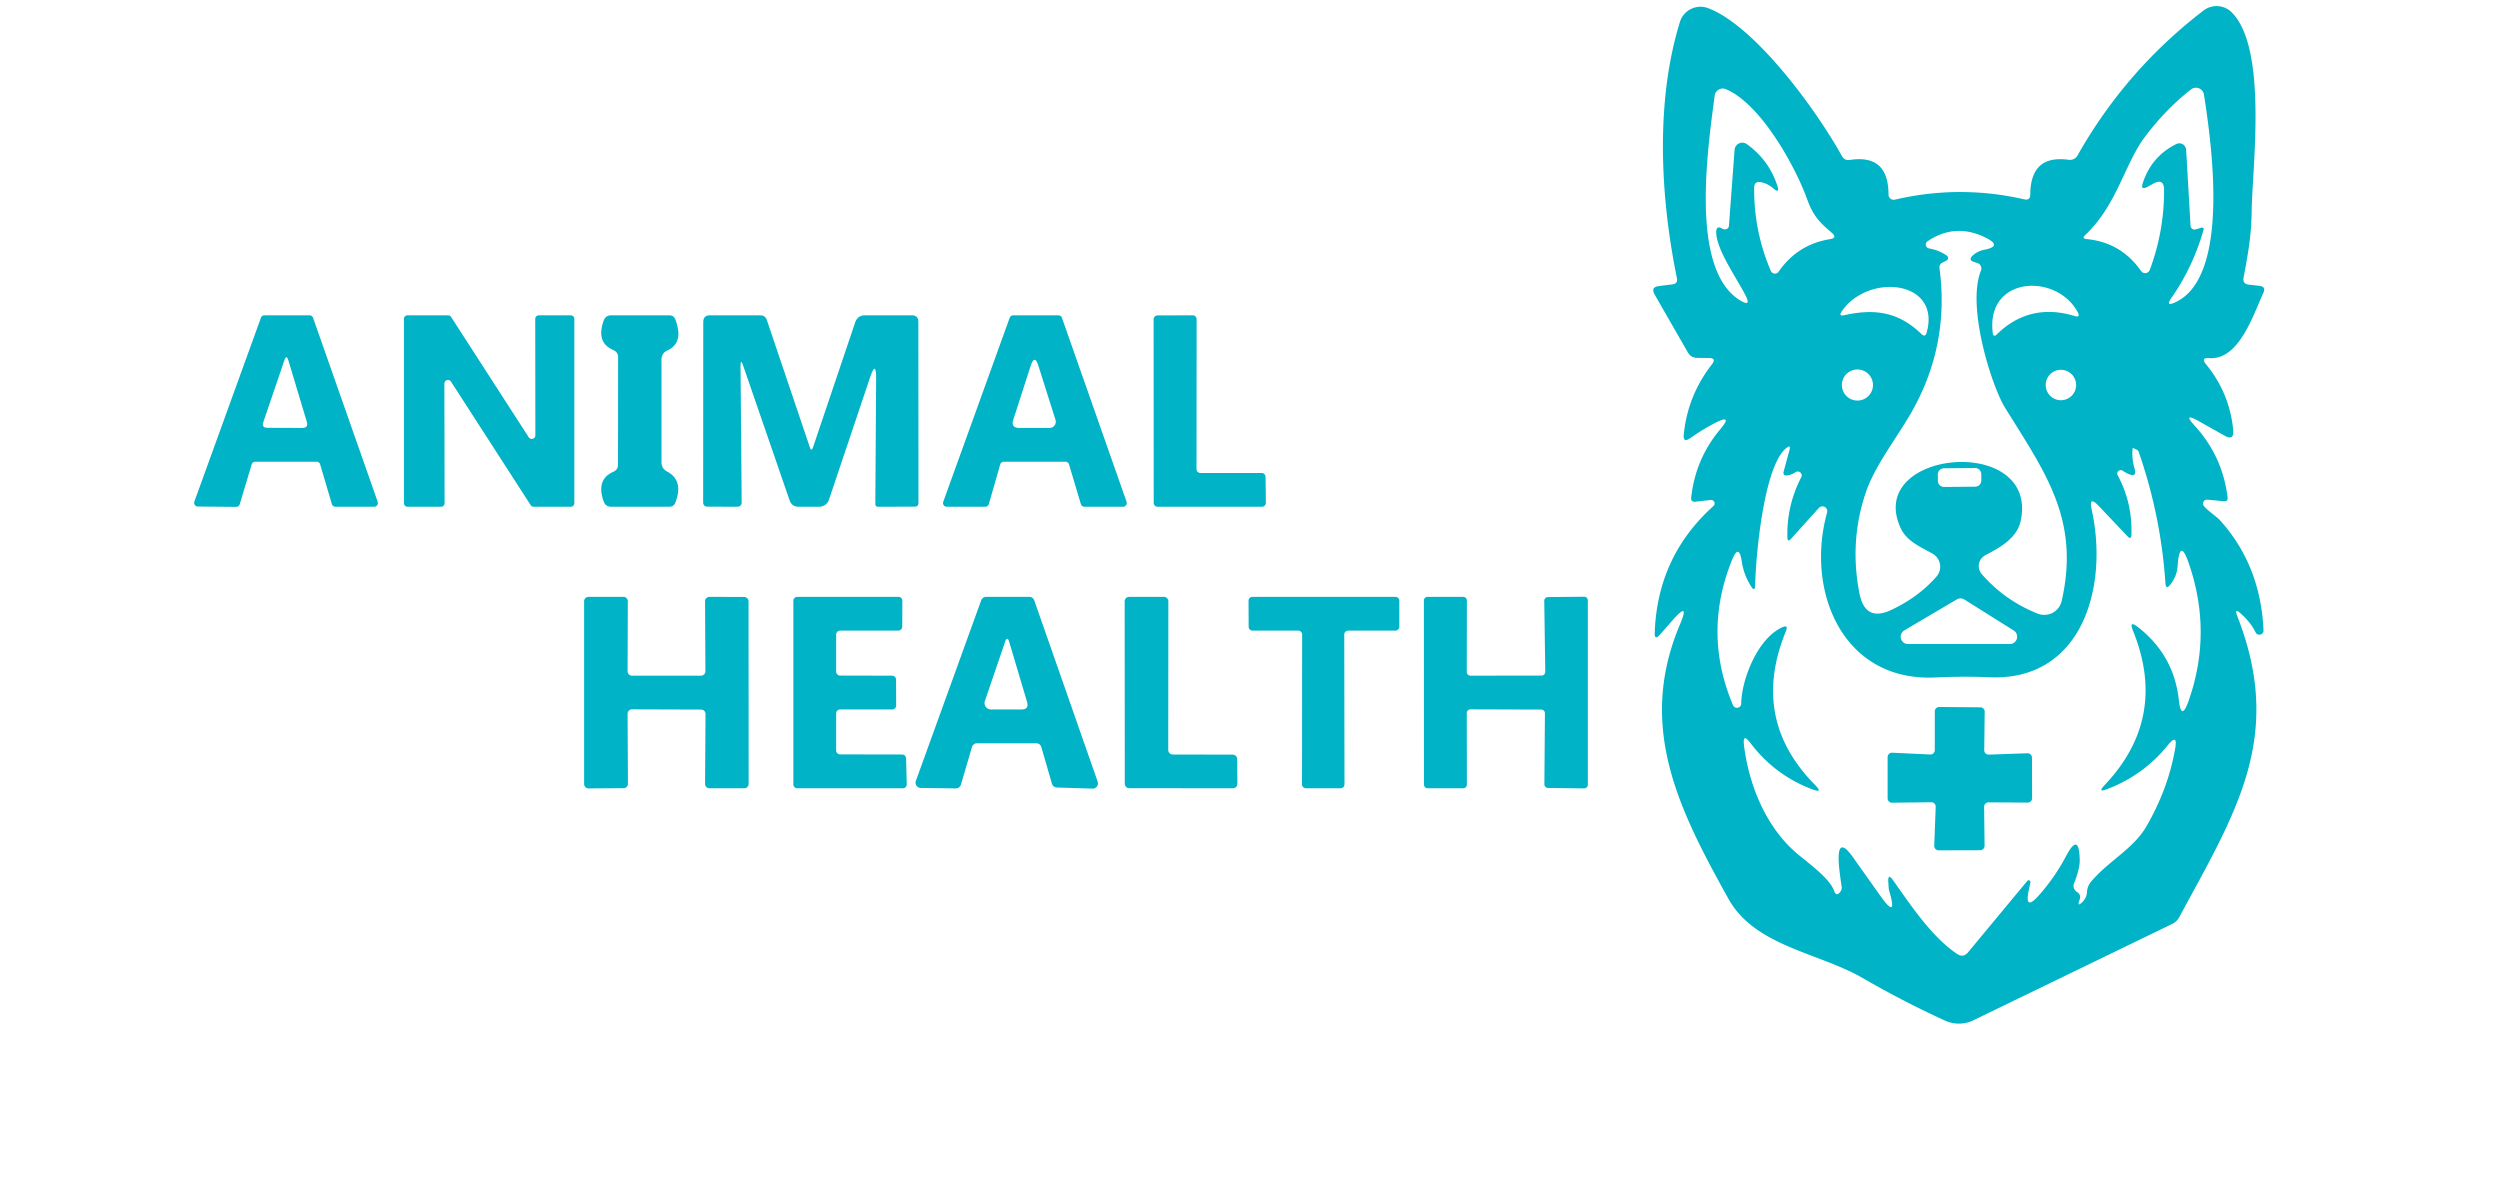 <?xml version="1.0" encoding="UTF-8" standalone="no"?>
<!DOCTYPE svg PUBLIC "-//W3C//DTD SVG 1.1//EN" "http://www.w3.org/Graphics/SVG/1.1/DTD/svg11.dtd">
<svg xmlns="http://www.w3.org/2000/svg" version="1.1" viewBox="0.00 0.00 222.00 105.00">
<path fill="#00b3c6" d="
  M 198.67 54.71
  C 202.86 65.42 198.58 72.07 193.52 81.44
  A 1.42 1.42 0.0 0 1 192.88 82.05
  L 175.24 90.60
  A 2.96 2.94 44.2 0 1 172.72 90.63
  Q 169.02 88.94 165.37 86.83
  C 161.49 84.59 155.83 84.03 153.49 79.82
  C 149.00 71.76 145.37 64.45 149.19 55.43
  Q 150.08 53.32 148.56 55.04
  L 147.40 56.36
  Q 146.91 56.91 146.94 56.18
  Q 147.18 49.40 152.15 44.94
  A 0.31 0.31 0.0 0 0 151.90 44.40
  L 150.56 44.55
  Q 150.13 44.60 150.18 44.17
  Q 150.56 40.74 152.75 38.13
  Q 153.94 36.72 152.30 37.56
  Q 151.16 38.15 150.09 38.91
  Q 149.44 39.36 149.52 38.57
  Q 149.87 35.11 152.01 32.37
  Q 152.46 31.79 151.73 31.79
  L 150.72 31.78
  Q 150.16 31.78 149.88 31.29
  L 146.94 26.17
  Q 146.55 25.49 147.33 25.40
  L 148.51 25.25
  Q 149.01 25.19 148.91 24.70
  C 147.44 17.50 146.98 9.06 149.18 1.94
  A 1.91 1.91 0.0 0 1 151.67 0.72
  C 155.90 2.31 161.40 9.93 163.55 13.84
  Q 163.79 14.28 164.28 14.20
  Q 167.70 13.68 167.70 17.28
  A 0.46 0.46 0.0 0 0 168.26 17.73
  Q 174.00 16.39 179.75 17.70
  Q 180.29 17.82 180.29 17.26
  Q 180.31 13.72 183.70 14.19
  A 0.77 0.76 -70.8 0 0 184.48 13.81
  Q 188.77 6.22 195.68 0.93
  A 1.91 1.90 48.8 0 1 198.18 1.10
  C 201.41 4.34 199.98 15.04 199.95 18.74
  C 199.92 20.97 199.61 22.62 199.23 24.65
  Q 199.13 25.22 199.71 25.28
  L 200.61 25.38
  Q 201.25 25.44 200.98 26.02
  C 200.06 28.02 198.81 32.00 196.17 31.80
  Q 195.40 31.75 195.89 32.34
  Q 197.99 34.90 198.31 38.19
  Q 198.40 39.17 197.55 38.69
  L 195.27 37.41
  Q 193.75 36.56 194.92 37.84
  Q 197.37 40.54 197.81 44.17
  Q 197.85 44.55 197.48 44.51
  L 196.02 44.37
  A 0.35 0.35 0.0 0 0 195.71 44.94
  C 196.11 45.42 196.83 45.85 197.19 46.26
  Q 200.75 50.25 201.00 55.98
  A 0.37 0.37 0.0 0 1 200.30 56.16
  Q 199.87 55.28 198.99 54.49
  Q 198.36 53.92 198.67 54.71
  Z
  M 157.45 16.71
  Q 156.99 16.31 156.38 16.18
  Q 155.77 16.06 155.77 16.69
  Q 155.74 20.53 157.25 24.06
  A 0.40 0.40 0.0 0 0 157.94 24.13
  Q 159.61 21.71 162.49 21.24
  Q 163.20 21.13 162.65 20.66
  C 161.54 19.72 161.00 19.14 160.47 17.68
  C 159.40 14.72 156.34 9.21 153.26 7.92
  A 0.73 0.72 -75.0 0 0 152.26 8.50
  C 151.69 12.98 149.96 24.08 154.62 26.73
  Q 155.48 27.22 155.05 26.33
  C 154.33 24.85 152.38 22.16 152.40 20.59
  Q 152.41 19.99 152.93 20.30
  Q 153.07 20.39 153.24 20.36
  Q 153.51 20.31 153.53 20.04
  L 154.03 13.31
  A 0.69 0.69 0.0 0 1 155.12 12.80
  Q 157.07 14.20 157.82 16.47
  Q 158.08 17.27 157.45 16.71
  Z
  M 190.29 16.22
  Q 191.07 13.87 193.26 12.79
  A 0.61 0.60 75.1 0 1 194.13 13.30
  L 194.52 20.05
  A 0.36 0.35 80.1 0 0 194.97 20.37
  L 195.51 20.21
  A 0.14 0.14 0.0 0 1 195.68 20.39
  Q 194.75 23.69 192.80 26.49
  Q 192.28 27.24 193.11 26.87
  C 198.08 24.68 196.40 12.80 195.71 8.39
  A 0.72 0.72 0.0 0 0 194.56 7.94
  Q 192.25 9.76 190.42 12.22
  C 188.66 14.60 187.95 18.26 185.17 20.87
  Q 184.83 21.19 185.30 21.23
  Q 188.36 21.53 190.13 24.07
  A 0.44 0.44 0.0 0 0 190.90 23.97
  Q 192.18 20.54 192.17 16.88
  Q 192.17 15.78 191.21 16.31
  L 190.72 16.58
  Q 190.04 16.95 190.29 16.22
  Z
  M 175.16 22.71
  Q 175.58 22.30 176.21 22.18
  Q 177.84 21.86 176.36 21.12
  Q 173.63 19.75 171.16 21.43
  A 0.35 0.35 0.0 0 0 171.29 22.06
  Q 172.18 22.21 172.88 22.70
  A 0.26 0.26 0.0 0 1 172.85 23.14
  L 172.49 23.32
  Q 172.18 23.48 172.23 23.83
  Q 173.15 30.80 169.60 36.85
  C 168.25 39.14 166.43 41.47 165.66 43.80
  Q 164.22 48.11 165.12 52.70
  Q 165.63 55.25 167.93 54.17
  Q 170.36 53.03 171.96 51.20
  A 1.33 1.33 0.0 0 0 171.62 49.17
  C 170.56 48.57 169.32 48.07 168.78 46.90
  C 165.57 39.93 181.00 38.51 179.45 46.20
  C 179.13 47.78 177.64 48.60 176.30 49.30
  A 1.09 1.09 0.0 0 0 175.98 50.98
  Q 178.02 53.33 180.95 54.49
  A 1.58 1.58 0.0 0 0 183.07 53.39
  C 184.73 46.17 181.65 42.01 178.05 36.21
  C 176.87 34.31 174.61 27.22 175.91 24.03
  A 0.51 0.51 0.0 0 0 175.60 23.36
  L 175.28 23.26
  Q 174.77 23.09 175.16 22.71
  Z
  M 163.77 27.99
  C 166.50 27.38 168.61 27.71 170.62 29.66
  Q 170.96 29.99 171.09 29.53
  C 172.39 24.86 165.86 24.22 163.54 27.66
  Q 163.24 28.11 163.77 27.99
  Z
  M 177.25 29.76
  Q 180.18 26.84 184.22 28.06
  Q 184.77 28.23 184.50 27.72
  C 182.60 24.18 176.24 24.52 176.97 29.67
  A 0.17 0.16 -27.0 0 0 177.25 29.76
  Z
  M 166.32 34.19
  A 1.38 1.38 0.0 0 0 164.94 32.81
  A 1.38 1.38 0.0 0 0 163.56 34.19
  A 1.38 1.38 0.0 0 0 164.94 35.57
  A 1.38 1.38 0.0 0 0 166.32 34.19
  Z
  M 184.36 34.19
  A 1.35 1.35 0.0 0 0 183.01 32.84
  A 1.35 1.35 0.0 0 0 181.66 34.19
  A 1.35 1.35 0.0 0 0 183.01 35.54
  A 1.35 1.35 0.0 0 0 184.36 34.19
  Z
  M 180.30 78.37
  L 180.16 79.03
  Q 179.74 80.99 181.07 79.49
  Q 182.47 77.91 183.49 75.98
  Q 184.63 73.84 184.68 76.38
  Q 184.69 77.13 184.18 78.44
  A 0.63 0.62 26.8 0 0 184.44 79.21
  Q 184.83 79.45 184.66 79.92
  Q 184.42 80.60 184.93 80.09
  Q 185.30 79.72 185.33 79.17
  A 1.51 1.48 -23.7 0 1 185.68 78.30
  C 187.26 76.43 189.44 75.38 190.59 73.40
  Q 192.53 70.06 193.15 66.50
  Q 193.41 65.05 192.48 66.20
  Q 190.32 68.86 187.10 70.08
  Q 186.24 70.41 186.87 69.74
  Q 192.55 63.76 189.41 56.01
  Q 189.02 55.05 189.84 55.68
  Q 193.04 58.16 193.48 62.16
  Q 193.69 64.08 194.34 62.26
  Q 196.49 56.17 194.36 50.01
  Q 193.56 47.68 193.37 50.27
  Q 193.31 51.19 192.71 51.93
  Q 192.33 52.39 192.29 51.79
  Q 191.89 45.79 189.91 40.11
  Q 189.86 39.98 189.73 39.93
  Q 189.62 39.89 189.50 39.81
  Q 189.38 39.74 189.37 39.87
  Q 189.30 40.75 189.54 41.58
  Q 189.80 42.45 188.97 42.07
  Q 188.74 41.97 188.50 41.80
  A 0.31 0.31 0.0 0 0 188.05 42.20
  Q 189.37 44.66 189.27 47.49
  Q 189.25 47.97 188.92 47.62
  L 186.36 44.92
  Q 185.46 43.98 185.74 45.25
  C 187.27 52.18 184.86 60.50 176.67 60.14
  Q 174.38 60.04 171.81 60.16
  C 163.60 60.52 160.31 52.44 162.25 45.50
  A 0.43 0.43 0.0 0 0 161.52 45.10
  L 159.04 47.85
  Q 158.73 48.19 158.72 47.72
  Q 158.65 44.91 159.94 42.40
  A 0.35 0.35 0.0 0 0 159.43 41.94
  Q 159.12 42.15 158.74 42.21
  Q 158.27 42.29 158.40 41.83
  L 158.90 39.99
  Q 159.06 39.43 158.61 39.80
  C 156.67 41.37 155.93 49.07 155.86 51.90
  Q 155.85 52.66 155.46 52.01
  Q 154.84 51.01 154.67 49.86
  Q 154.42 48.19 153.79 49.76
  Q 151.19 56.23 153.89 62.62
  A 0.38 0.38 0.0 0 0 154.62 62.48
  C 154.65 60.36 156.05 56.72 158.25 55.71
  Q 158.84 55.44 158.59 56.05
  Q 155.39 63.84 161.17 69.70
  Q 161.95 70.48 160.92 70.09
  Q 157.59 68.83 155.44 65.98
  Q 154.72 65.03 154.87 66.21
  C 155.31 69.74 156.84 73.54 159.69 75.89
  C 160.92 76.90 162.49 78.05 162.88 79.13
  Q 163.06 79.63 163.40 79.22
  Q 163.57 79.01 163.54 78.74
  Q 163.32 77.29 163.28 76.57
  Q 163.16 74.17 164.55 76.13
  L 166.96 79.53
  Q 168.57 81.80 167.74 79.03
  Q 167.72 78.97 167.68 78.30
  Q 167.64 77.51 168.10 78.16
  C 169.62 80.31 171.58 83.26 173.81 84.72
  Q 174.35 85.07 174.76 84.57
  L 180.02 78.23
  A 0.16 0.16 0.0 0 1 180.30 78.37
  Z
  M 175.938 42.103
  A 0.55 0.55 0.0 0 0 175.383 41.558
  L 172.623 41.582
  A 0.55 0.55 0.0 0 0 172.078 42.137
  L 172.083 42.697
  A 0.55 0.55 0.0 0 0 172.637 43.242
  L 175.397 43.218
  A 0.55 0.55 0.0 0 0 175.942 42.663
  L 175.938 42.103
  Z
  M 169.10 55.98
  A 0.65 0.65 0.0 0 0 169.43 57.19
  L 178.47 57.19
  A 0.65 0.65 0.0 0 0 178.82 55.99
  L 174.44 53.24
  A 0.65 0.65 0.0 0 0 173.76 53.23
  L 169.10 55.98
  Z"
/>
<path fill="#00b3c6" d="
  M 22.35 41.24
  L 21.29 44.77
  A 0.33 0.33 0.0 0 1 20.97 45.01
  L 17.57 44.98
  A 0.33 0.33 0.0 0 1 17.26 44.54
  L 23.17 28.22
  A 0.33 0.33 0.0 0 1 23.48 28.00
  L 27.49 28.00
  A 0.33 0.33 0.0 0 1 27.80 28.22
  L 33.54 44.56
  A 0.33 0.33 0.0 0 1 33.22 45.00
  L 29.79 45.00
  A 0.33 0.33 0.0 0 1 29.47 44.76
  L 28.43 41.24
  A 0.33 0.33 0.0 0 0 28.11 41.00
  L 22.67 41.00
  A 0.33 0.33 0.0 0 0 22.35 41.24
  Z
  M 25.25 32.00
  L 23.39 37.46
  Q 23.20 37.99 23.77 37.99
  L 26.83 38.00
  Q 27.41 38.00 27.24 37.44
  L 25.61 32.01
  Q 25.44 31.45 25.25 32.00
  Z"
/>
<path fill="#00b3c6" d="
  M 39.16 45.00
  L 36.19 45.00
  A 0.32 0.32 0.0 0 1 35.87 44.68
  L 35.87 28.32
  A 0.32 0.32 0.0 0 1 36.19 28.00
  L 39.80 28.00
  A 0.32 0.32 0.0 0 1 40.06 28.15
  L 46.95 38.83
  A 0.32 0.32 0.0 0 0 47.54 38.66
  L 47.53 28.32
  A 0.32 0.32 0.0 0 1 47.85 28.00
  L 50.68 28.00
  A 0.32 0.32 0.0 0 1 51.00 28.32
  L 51.00 44.68
  A 0.32 0.32 0.0 0 1 50.68 45.00
  L 47.38 45.00
  A 0.32 0.32 0.0 0 1 47.12 44.85
  L 40.05 33.89
  A 0.32 0.32 0.0 0 0 39.46 34.06
  L 39.48 44.68
  A 0.32 0.32 0.0 0 1 39.16 45.00
  Z"
/>
<path fill="#00b3c6" d="
  M 58.74 31.94
  L 58.74 41.06
  Q 58.74 41.60 59.22 41.86
  Q 60.74 42.66 59.97 44.64
  Q 59.83 45.00 59.44 45.00
  L 54.27 45.00
  Q 53.78 45.00 53.61 44.54
  Q 52.90 42.57 54.47 41.89
  Q 54.88 41.71 54.88 41.27
  L 54.89 31.73
  Q 54.89 31.27 54.47 31.09
  Q 52.90 30.42 53.61 28.46
  Q 53.78 28.00 54.27 28.00
  L 59.44 28.00
  Q 59.83 28.00 59.97 28.36
  Q 60.76 30.44 59.26 31.12
  Q 58.74 31.36 58.74 31.94
  Z"
/>
<path fill="#00b3c6" d="
  M 65.76 32.53
  L 65.86 44.57
  Q 65.87 45.00 65.43 45.00
  L 62.84 44.99
  Q 62.44 44.99 62.44 44.59
  L 62.45 28.59
  Q 62.46 28.00 63.04 28.00
  L 67.50 28.00
  Q 67.96 28.00 68.10 28.43
  L 71.91 39.71
  Q 72.05 40.14 72.20 39.71
  L 75.94 28.63
  Q 76.16 28.00 76.82 28.00
  L 80.96 28.00
  Q 81.55 28.00 81.55 28.59
  L 81.56 44.65
  Q 81.56 44.99 81.22 44.99
  L 77.99 45.00
  Q 77.72 45.00 77.73 44.74
  L 77.80 33.67
  Q 77.81 31.87 77.24 33.58
  L 73.61 44.38
  A 0.92 0.91 9.3 0 1 72.74 45.00
  L 70.92 45.00
  Q 70.31 45.00 70.11 44.41
  L 66.00 32.49
  Q 65.76 31.78 65.76 32.53
  Z"
/>
<path fill="#00b3c6" d="
  M 88.82 41.24
  L 87.81 44.76
  A 0.33 0.33 0.0 0 1 87.49 45.00
  L 84.07 45.00
  A 0.33 0.33 0.0 0 1 83.76 44.56
  L 89.66 28.22
  A 0.33 0.33 0.0 0 1 89.97 28.00
  L 93.99 28.00
  A 0.33 0.33 0.0 0 1 94.30 28.22
  L 100.04 44.56
  A 0.33 0.33 0.0 0 1 99.72 45.00
  L 96.30 45.00
  A 0.33 0.33 0.0 0 1 95.98 44.76
  L 94.93 41.24
  A 0.33 0.33 0.0 0 0 94.61 41.00
  L 89.14 41.00
  A 0.33 0.33 0.0 0 0 88.82 41.24
  Z
  M 91.52 32.50
  L 89.98 37.27
  Q 89.75 38.00 90.52 38.00
  L 93.21 38.00
  A 0.55 0.55 0.0 0 0 93.73 37.29
  L 92.22 32.51
  Q 91.87 31.40 91.52 32.50
  Z"
/>
<path fill="#00b3c6" d="
  M 106.60 42.00
  L 112.03 42.00
  A 0.35 0.35 0.0 0 1 112.38 42.35
  L 112.41 44.65
  A 0.35 0.35 0.0 0 1 112.06 45.00
  L 102.80 45.00
  A 0.35 0.35 0.0 0 1 102.45 44.65
  L 102.44 28.36
  A 0.35 0.35 0.0 0 1 102.79 28.01
  L 105.91 28.00
  A 0.35 0.35 0.0 0 1 106.26 28.35
  L 106.25 41.65
  A 0.35 0.35 0.0 0 0 106.60 42.00
  Z"
/>
<path fill="#00b3c6" d="
  M 56.12 60.00
  L 62.25 60.00
  A 0.39 0.39 0.0 0 0 62.64 59.61
  L 62.61 53.39
  A 0.39 0.39 0.0 0 1 63.00 53.00
  L 66.08 53.01
  A 0.39 0.39 0.0 0 1 66.47 53.40
  L 66.48 69.61
  A 0.39 0.39 0.0 0 1 66.09 70.00
  L 63.00 70.00
  A 0.39 0.39 0.0 0 1 62.61 69.61
  L 62.65 63.40
  A 0.39 0.39 0.0 0 0 62.26 63.01
  L 56.12 62.99
  A 0.39 0.39 0.0 0 0 55.73 63.38
  L 55.76 69.60
  A 0.39 0.39 0.0 0 1 55.37 69.99
  L 52.26 70.01
  A 0.39 0.39 0.0 0 1 51.87 69.62
  L 51.87 53.39
  A 0.39 0.39 0.0 0 1 52.26 53.00
  L 55.36 53.00
  A 0.39 0.39 0.0 0 1 55.75 53.39
  L 55.73 59.61
  A 0.39 0.39 0.0 0 0 56.12 60.00
  Z"
/>
<path fill="#00b3c6" d="
  M 74.25 63.35
  L 74.25 66.64
  A 0.35 0.35 0.0 0 0 74.60 66.99
  L 80.11 67.00
  A 0.35 0.35 0.0 0 1 80.46 67.34
  L 80.52 69.64
  A 0.35 0.35 0.0 0 1 80.17 70.00
  L 70.80 70.00
  A 0.35 0.35 0.0 0 1 70.45 69.65
  L 70.45 53.35
  A 0.35 0.35 0.0 0 1 70.80 53.00
  L 79.78 53.00
  A 0.35 0.35 0.0 0 1 80.13 53.35
  L 80.12 55.65
  A 0.35 0.35 0.0 0 1 79.77 56.00
  L 74.60 56.00
  A 0.35 0.35 0.0 0 0 74.25 56.35
  L 74.25 59.64
  A 0.35 0.35 0.0 0 0 74.60 59.99
  L 79.22 60.00
  A 0.35 0.35 0.0 0 1 79.57 60.35
  L 79.58 62.65
  A 0.35 0.35 0.0 0 1 79.23 63.00
  L 74.60 63.00
  A 0.35 0.35 0.0 0 0 74.25 63.35
  Z"
/>
<path fill="#00b3c6" d="
  M 86.31 66.34
  L 85.33 69.68
  A 0.47 0.47 0.0 0 1 84.87 70.01
  L 81.77 69.97
  A 0.47 0.47 0.0 0 1 81.33 69.34
  L 87.13 53.31
  A 0.47 0.47 0.0 0 1 87.57 53.00
  L 91.40 53.00
  A 0.47 0.47 0.0 0 1 91.84 53.31
  L 97.47 69.40
  A 0.47 0.47 0.0 0 1 97.02 70.03
  L 93.85 69.93
  A 0.47 0.47 0.0 0 1 93.41 69.59
  L 92.47 66.34
  A 0.47 0.47 0.0 0 0 92.02 66.00
  L 86.76 66.00
  A 0.47 0.47 0.0 0 0 86.31 66.34
  Z
  M 89.25 57.00
  L 87.46 62.24
  A 0.57 0.57 0.0 0 0 88.00 63.00
  L 90.69 63.00
  Q 91.40 63.01 91.20 62.32
  L 89.62 57.01
  Q 89.45 56.43 89.25 57.00
  Z"
/>
<path fill="#00b3c6" d="
  M 104.14 67.00
  L 109.46 67.01
  A 0.40 0.40 0.0 0 1 109.86 67.41
  L 109.88 69.60
  A 0.40 0.40 0.0 0 1 109.48 70.00
  L 100.28 69.99
  A 0.40 0.40 0.0 0 1 99.88 69.59
  L 99.87 53.40
  A 0.40 0.40 0.0 0 1 100.27 53.00
  L 103.35 53.00
  A 0.40 0.40 0.0 0 1 103.75 53.40
  L 103.74 66.60
  A 0.40 0.40 0.0 0 0 104.14 67.00
  Z"
/>
<path fill="#00b3c6" d="
  M 119.37 56.35
  L 119.39 69.65
  A 0.35 0.35 0.0 0 1 119.04 70.00
  L 115.97 70.00
  A 0.35 0.35 0.0 0 1 115.62 69.65
  L 115.63 56.35
  A 0.35 0.35 0.0 0 0 115.28 56.00
  L 111.23 56.00
  A 0.35 0.35 0.0 0 1 110.88 55.65
  L 110.87 53.35
  A 0.35 0.35 0.0 0 1 111.22 53.00
  L 123.91 53.00
  A 0.35 0.35 0.0 0 1 124.26 53.35
  L 124.26 55.65
  A 0.35 0.35 0.0 0 1 123.91 56.00
  L 119.72 56.00
  A 0.35 0.35 0.0 0 0 119.37 56.35
  Z"
/>
<path fill="#00b3c6" d="
  M 130.25 63.32
  L 130.26 69.67
  A 0.33 0.33 0.0 0 1 129.93 70.00
  L 126.78 70.00
  A 0.33 0.33 0.0 0 1 126.45 69.67
  L 126.44 53.33
  A 0.33 0.33 0.0 0 1 126.77 53.00
  L 129.93 53.00
  A 0.33 0.33 0.0 0 1 130.26 53.33
  L 130.25 59.67
  A 0.33 0.33 0.0 0 0 130.58 60.00
  L 136.89 59.99
  A 0.33 0.33 0.0 0 0 137.22 59.66
  L 137.13 53.35
  A 0.33 0.33 0.0 0 1 137.46 53.02
  L 140.67 52.99
  A 0.33 0.33 0.0 0 1 141.00 53.32
  L 141.00 69.68
  A 0.33 0.33 0.0 0 1 140.67 70.01
  L 137.47 69.97
  A 0.33 0.33 0.0 0 1 137.14 69.64
  L 137.19 63.34
  A 0.33 0.33 0.0 0 0 136.86 63.01
  L 130.58 62.99
  A 0.33 0.33 0.0 0 0 130.25 63.32
  Z"
/>
<path fill="#00b3c6" d="
  M 176.19 71.65
  L 176.23 75.11
  A 0.39 0.39 0.0 0 1 175.84 75.50
  L 172.15 75.51
  A 0.39 0.39 0.0 0 1 171.76 75.11
  L 171.89 71.65
  A 0.39 0.39 0.0 0 0 171.49 71.24
  L 168.01 71.28
  A 0.39 0.39 0.0 0 1 167.62 70.89
  L 167.62 67.23
  A 0.39 0.39 0.0 0 1 168.03 66.84
  L 171.40 67.00
  A 0.39 0.39 0.0 0 0 171.81 66.61
  L 171.81 63.17
  A 0.39 0.39 0.0 0 1 172.20 62.78
  L 175.86 62.81
  A 0.39 0.39 0.0 0 1 176.24 63.20
  L 176.20 66.62
  A 0.39 0.39 0.0 0 0 176.60 67.01
  L 180.04 66.89
  A 0.39 0.39 0.0 0 1 180.44 67.27
  L 180.45 70.88
  A 0.39 0.39 0.0 0 1 180.06 71.27
  L 176.59 71.25
  A 0.39 0.39 0.0 0 0 176.19 71.65
  Z"
/>
</svg>
